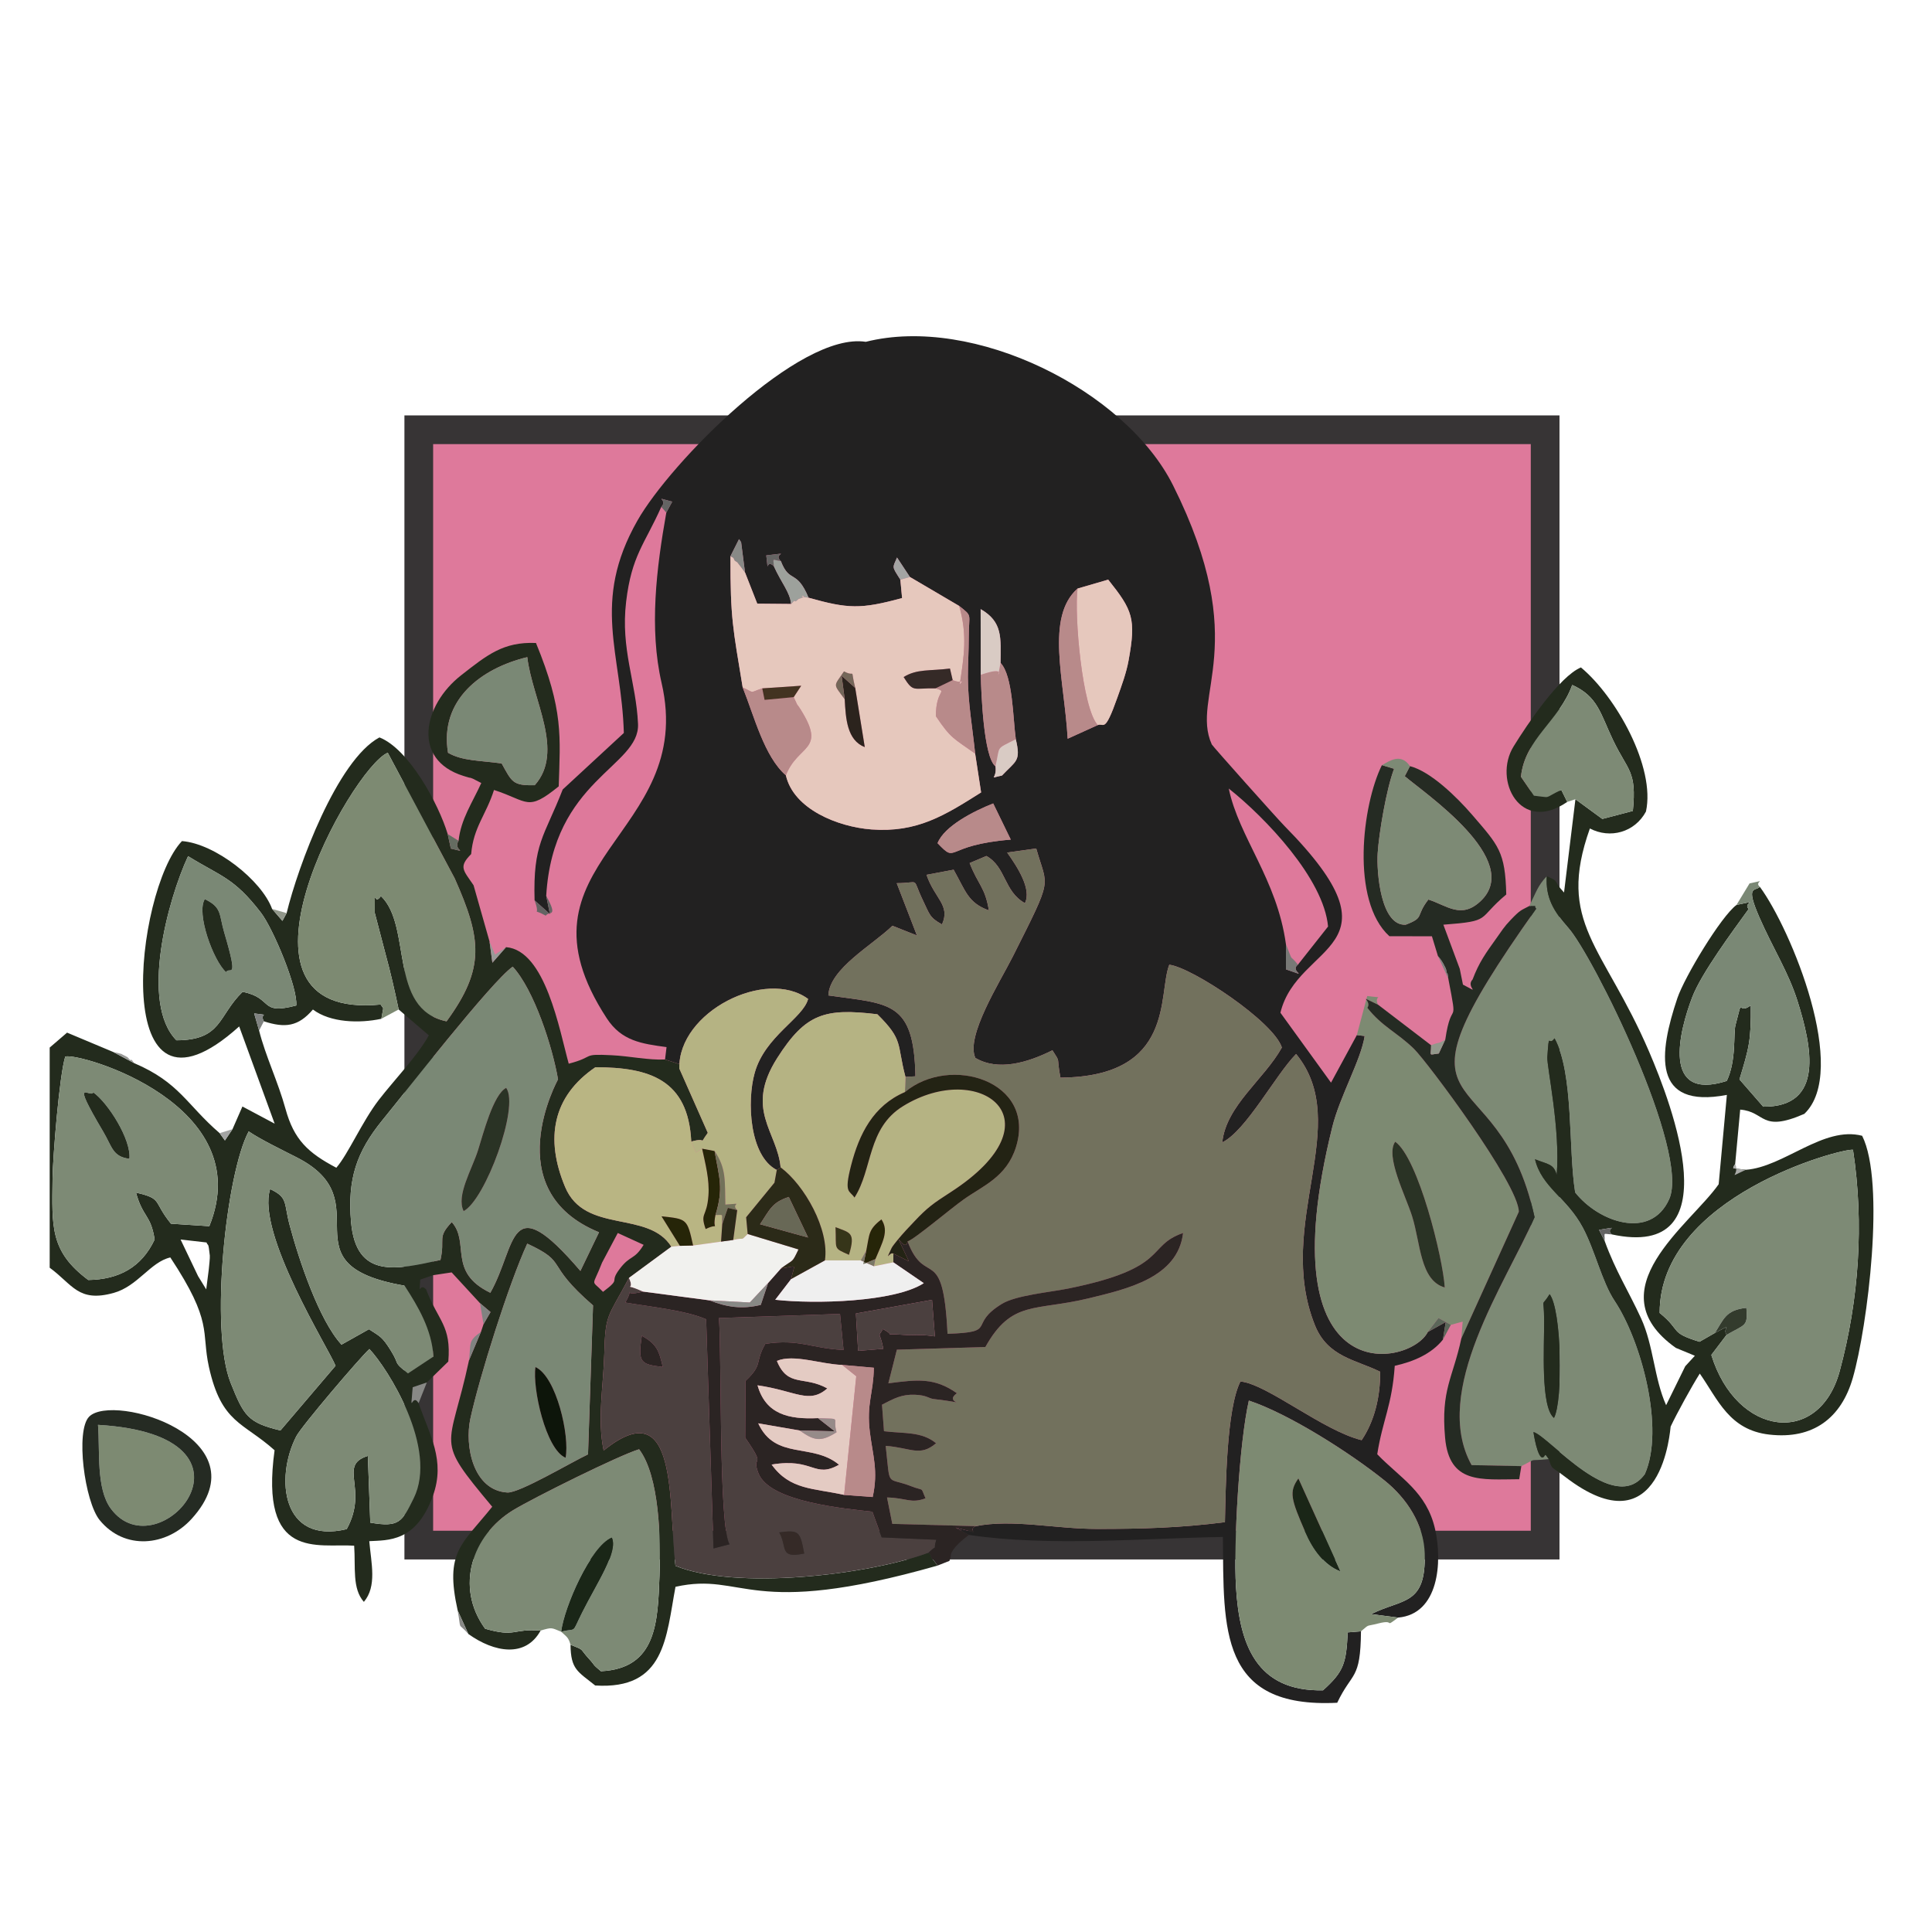 <?xml version="1.0" encoding="UTF-8"?>
<!DOCTYPE svg PUBLIC "-//W3C//DTD SVG 1.1//EN" "http://www.w3.org/Graphics/SVG/1.1/DTD/svg11.dtd">
<!-- Creator: CorelDRAW 2020 (64-Bit) -->
<svg xmlns="http://www.w3.org/2000/svg" xml:space="preserve" width="500px" height="500px" version="1.1" style="shape-rendering:geometricPrecision; text-rendering:geometricPrecision; image-rendering:optimizeQuality; fill-rule:evenodd; clip-rule:evenodd"
viewBox="0 0 500 500"
 xmlns:xlink="http://www.w3.org/1999/xlink"
 xmlns:xodm="http://www.corel.com/coreldraw/odm/2003">
 <defs>
  <style type="text/css">
   <![CDATA[
    .str0 {stroke:#373435;stroke-width:7.43;stroke-miterlimit:22.926}
    .fil21 {fill:#0D150A}
    .fil20 {fill:#1A2617}
    .fil1 {fill:#222121}
    .fil15 {fill:#232314}
    .fil3 {fill:#232B1D}
    .fil12 {fill:#252B23}
    .fil24 {fill:#262508}
    .fil19 {fill:#2A3325}
    .fil25 {fill:#2B231D}
    .fil10 {fill:#2B2423}
    .fil17 {fill:#2B2A18}
    .fil28 {fill:#333B2D}
    .fil26 {fill:#352A27}
    .fil31 {fill:#363519}
    .fil30 {fill:#433321}
    .fil8 {fill:#4B403F}
    .fil37 {fill:#5B6659}
    .fil38 {fill:#646463}
    .fil40 {fill:#656C61}
    .fil23 {fill:#686856}
    .fil2 {fill:#72715D}
    .fil29 {fill:#72725A}
    .fil34 {fill:#746759}
    .fil36 {fill:#787976}
    .fil43 {fill:#797867}
    .fil6 {fill:#7A8875}
    .fil5 {fill:#7D8A72}
    .fil4 {fill:#7D8A75}
    .fil41 {fill:#808381}
    .fil32 {fill:#888986}
    .fil39 {fill:#92988B}
    .fil33 {fill:#968B89}
    .fil42 {fill:#989997}
    .fil27 {fill:#9DA19C}
    .fil35 {fill:#A3A4A3}
    .fil44 {fill:#AAABA9}
    .fil9 {fill:#B5B383}
    .fil18 {fill:#B88A8A}
    .fil11 {fill:#B9B583}
    .fil22 {fill:#D9CBC4}
    .fil0 {fill:#DE799B}
    .fil14 {fill:#E4CBC3}
    .fil7 {fill:#E6C8BD}
    .fil16 {fill:#EFEFEF}
    .fil13 {fill:#F1F1EE}
   ]]>
  </style>
 </defs>
 <g id="Capa_x0020_1">
  <rect class="fil0 str0" x="108.38" y="111.22" width="291.5" height="288.65"/>
  <g id="_2232533058944">
   <path class="fil1" d="M242.64 218.21c1.74,-4.42 9.36,-8.29 14.4,-10.28l4.55 9.36c-17.46,1.41 -13.65,6.47 -18.95,0.92zm93.27 31.44c-2.37,1.79 3.58,3.52 -3.11,1.22l0 -6.5c-2.33,-16.91 -12.17,-27.63 -14.8,-40.3 9.44,7.48 24.61,23.37 25.7,35.72l-7.79 9.86zm-82.09 -75.01l-0.03 -17c5.75,3.31 5.2,7.41 5.15,13.92 3.21,3.36 3.19,14.33 3.95,19.75 1.36,5.8 0.08,5.5 -3.58,9.4 -3.83,0.79 -1.2,1.01 -1.68,-2.39 -3.08,-2.33 -3.69,-18.95 -3.81,-23.68zm30.28 13.01l-7.79 3.53c-0.84,-15.2 -5.82,-31.42 2.56,-38.86l7.93 -2.31c6.33,7.94 7.25,10.07 5.28,20.89 -0.6,3.3 -1.77,6.43 -2.91,9.64 -3.35,9.48 -3.45,6.44 -5.07,7.11zm-82.01 -42.43c2.26,5.89 4.05,1.95 7.17,9.47 10.24,2.87 13.46,3.01 24.2,0.09l-0.45 -4.77c-2.25,-3.54 -2.05,-2.94 -0.86,-5.73l3.33 5.04 12.76 7.5c3.61,2.85 2.45,1.8 2.47,8.34 0,3.33 -0.22,6.79 -0.22,10.05 0,6.59 1.21,13.24 1.88,19.83l1.54 10.04c-9.41,5.94 -16.54,10.46 -28.38,9.58 -8.72,-0.66 -20.16,-5.27 -22.14,-14 -5.61,-4.87 -8.18,-15.27 -11.18,-22.74 -2.55,-15.53 -3.18,-17.71 -3.17,-33.97l2.22 -4.42c0.18,0.28 0.47,0.63 0.55,0.84l1 7.79 3.17 8.07 8.75 0.08c-0.24,-2.99 -2.56,-5.53 -4.45,-9.77 -2.23,-2.18 -1.28,2.85 -1.97,-2.81 7.24,-0.78 1.41,-0.58 3.78,1.49l0 0zm-56.46 59.1c-4.82,12.36 -7.71,13.89 -7.28,28.7l3.96 3.52 -0.95 -4.71c1.77,-30.11 24.24,-33.39 23.76,-44.48 -0.48,-10.83 -4.54,-19.26 -3.08,-31.62 1.42,-11.97 4.77,-14.85 9.1,-24.55 1.99,-2.01 -2.66,-2.76 2.83,-1.35l-1.53 2.83c-2.54,14.29 -4.48,29.95 -1.22,44.09 9.19,39.74 -40.68,46.19 -14.18,86.8 3.83,5.86 8.99,6.56 15.46,7.44l-0.39 3.2 3.75 1.2 -0.06 1.12c-0.29,-14.71 22.44,-26.04 33.34,-17.99 -1.34,5.06 -11.15,9.61 -13.82,19.12 -2.07,7.3 -1.39,21.53 5.71,25.15l0.99 -0.67c-0.84,-9.3 -9.41,-14.92 -0.86,-28.33 7.36,-11.55 12.33,-12.93 25.9,-11.3 6.84,6.76 4.98,7.55 7.27,16.2l2.59 -0.14c-0.39,-19.57 -6.68,-18.68 -22.54,-20.93 0.29,-6.97 11.57,-13.11 16.58,-18.04l6.34 2.52 -5.23 -13.54c6.36,0 3.76,-1.82 6.79,4.47 1.77,3.68 1.68,4.39 4.93,6.21 2.24,-5 -1.86,-6.59 -4.01,-12.84l7.02 -1.32c3.12,5.5 3.67,8.56 9.12,10.53 -0.96,-5.98 -2.76,-6.58 -4.98,-12.25l4.34 -1.84c5.13,2.88 4.49,9.16 9.96,12.21 1.83,-3.57 -1.95,-9.4 -4.59,-13.09l7.53 -1.06c2.93,10.49 4.57,6.8 -6.1,28.03 -3.29,6.54 -12.27,20.65 -9.65,26.18 5.88,3.47 13.45,1.26 19.94,-1.98 2.27,3.57 0.95,1.19 2.07,7.08 29.84,-0.23 25.17,-21.65 28.17,-29.22 5.88,0.7 26.98,14.68 29.14,21.43 -4.61,8.28 -14.42,15.01 -15.43,24.55 6.18,-3.02 13.77,-17.47 19.11,-22.88 14.92,18.18 -5.62,43.95 4.86,70.17 3.3,8.3 10.68,8.96 16.89,12.06 0.08,6.55 -1.53,12.91 -4.79,17.71 -10.05,-2.46 -24.39,-14.48 -31.36,-15.19 -3.65,7.11 -3.81,27.57 -4.02,36.42 -11.66,1.47 -21.29,1.74 -33.1,1.74 -10.83,0 -21.86,-2.61 -31.4,-0.71 -2.81,1.31 3.19,2.48 -5.2,0.37l3.44 1.9c20.96,3.08 44.71,0.87 65.74,0.52 0.2,23.87 -1.03,44.45 29.58,42.91 3.88,-8.18 6.03,-5.7 6.15,-18.49l-3.43 0.28c-0.4,7.98 -0.96,10.1 -6.4,14.99 -17.26,0.34 -21.63,-11.84 -22.52,-26.79 -0.66,-11.15 0.86,-37.36 3.33,-48.2 10.3,3.4 26.17,13.5 35.13,20.7 5.78,4.64 10.17,11.37 10.38,18.88 0.36,13.56 -5.7,11.59 -13.85,15.69l6.98 0.9c10.52,-0.92 11.48,-14.36 9.57,-22.85 -2.19,-9.72 -9.02,-13.24 -14.98,-19.42 1.36,-8.77 3.84,-12.65 4.53,-22.89 4.89,-1.09 9.5,-3.08 12.46,-6.77l0.74 -4.57 -4.65 2.59c-4.46,8.9 -41.96,16.5 -24.71,-53.07 1.97,-7.96 7.43,-17.35 8.37,-23.53l-2.02 -0.24 -6.68 12.31 -13.1 -18.1c4.47,-18.46 32.85,-16.08 1.07,-48.31 -2.01,-2.05 -18.65,-20.71 -18.83,-21.12 -5.68,-12.58 10.66,-25.7 -10.03,-67.06 -12.34,-24.65 -51.58,-44.17 -79.51,-37.14 -17.23,-2.68 -50.62,31.31 -59.11,46.28 -12.02,21.17 -4.08,34.34 -3.51,54.95l-15.82 14.63 0 0z"/>
   <g>
    <path class="fil2" d="M234.33 278.69l-0.13 3.94c11.66,-9.79 34.11,-2.85 28.72,14.28 -2.44,7.74 -8.57,9.98 -13.53,13.51 -3.43,2.43 -12.76,10.33 -14.51,10.86 4.65,12.21 9.19,0.13 10.34,23.91 13.32,-0.43 5.09,-2.23 14.04,-7.73 3.66,-2.25 12.58,-3.04 17.23,-3.99 26.34,-5.33 20.01,-11.04 29.69,-14.37 -1.36,11.56 -14.47,14.48 -24.37,16.89 -13.94,3.4 -19.95,0.37 -26.8,12.62l-22.9 0.69 -2.2 8.7c7.61,-0.99 11.96,-1.5 17.74,2.57 -3.92,2.78 5.34,2.85 -6.04,1.49 -1.31,-0.15 -1.71,-0.98 -4.83,-1.1 -3.43,-0.13 -5.37,0.95 -8.52,2.57l0.52 6.87c5.3,0.65 9.72,0.03 13.48,3.11 -4.22,3.59 -6.51,1.16 -13.04,0.68 1.24,11.1 0,7.9 6.55,10.43 3.65,1.42 2.34,-0.04 3.76,3.15 -3.87,1.41 -4.73,-0.08 -9.97,-0.23l1.37 6.84 21.58 0.59c9.54,-1.9 20.56,0.72 31.4,0.72 11.81,0 21.44,-0.28 33.1,-1.75 0.21,-8.85 0.37,-29.31 4.02,-36.42 6.96,0.71 21.31,12.73 31.36,15.19 3.26,-4.8 4.87,-11.16 4.78,-17.71 -6.2,-3.1 -13.58,-3.76 -16.88,-12.06 -10.48,-26.22 10.06,-51.99 -4.86,-70.17 -5.34,5.41 -12.93,19.86 -19.11,22.88 1.01,-9.54 10.82,-16.27 15.43,-24.55 -2.16,-6.75 -23.26,-20.72 -29.14,-21.43 -3,7.57 1.67,28.99 -28.17,29.23 -1.12,-5.9 0.2,-3.51 -2.07,-7.09 -6.49,3.24 -14.06,5.45 -19.94,1.98 -2.62,-5.53 6.36,-19.64 9.65,-26.18 10.66,-21.23 9.03,-17.54 6.09,-28.02l-7.52 1.05c2.64,3.69 6.42,9.52 4.59,13.09 -5.48,-3.05 -4.83,-9.33 -9.96,-12.2l-4.34 1.83c2.22,5.67 4.02,6.27 4.98,12.25 -5.45,-1.97 -6,-5.03 -9.12,-10.53l-7.02 1.32c2.14,6.25 6.25,7.84 4,12.84 -3.25,-1.82 -3.15,-2.53 -4.92,-6.21 -3.03,-6.29 -0.43,-4.47 -6.79,-4.47l5.23 13.54 -6.35 -2.51c-5.01,4.92 -16.28,11.06 -16.57,18.03 15.86,2.25 22.15,1.36 22.53,20.93l-2.58 0.14 0 0z"/>
    <path class="fil3" d="M89.72 395.74c-16.78,4.03 -18.56,-13.2 -13.06,-23.99 1.29,-2.55 16.46,-20.37 18.94,-22.62 4.75,5.02 17.85,25.72 11.46,38.63 -3.01,6.07 -3.71,7.6 -11.23,6.3l-0.63 -17.27c-7.93,2.45 0.3,8.48 -5.48,18.95zm62.46 -19.35c-4.28,2 -17.8,10.06 -20.88,9.87 -8.88,-0.54 -11.08,-12.05 -9.58,-19.06 2.33,-10.81 10.02,-35.13 14.73,-45.35 10.94,5.1 4.09,4.77 17.03,15.99l-1.3 38.55 0 0zm3.88 -42.06c-3.18,-3.34 -2.8,-0.95 -0.24,-7.58l4.06 -7.65 6.69 3.06c-2.5,4.09 -3.4,2.52 -6.21,6.25 -2.89,3.82 0.67,2.16 -4.3,5.92zm-102.03 -5.8l-0.66 5.16 -2.11 -3.43 -4.53 -9.48 6.72 0.77c0.4,1.12 0.44,-0.44 0.85,3.4 0.06,0.53 -0.2,2.85 -0.27,3.58l0 0zm18.55 41.67c-8.46,-2.03 -9.45,-3.75 -12.87,-12.27 -5.52,-13.76 -1.17,-54.31 4.65,-65.12 3.1,2.11 8.73,4.83 12.43,6.72 22.51,11.44 -4,27.71 27.9,33.2 3.51,5.39 7.05,11.35 7.48,18.35l-6.59 4.36c-4.08,-3.28 -1.92,-1.9 -4.48,-5.99 -2.28,-3.65 -2.76,-3.54 -5.61,-5.45l-7.11 3.99c-5.83,-6.36 -11.02,-21.94 -13.43,-30.97 -1.54,-5.76 -0.33,-7.06 -5.04,-9.29 -3.63,11.38 15.2,41.36 16.93,45.73l-14.26 16.74 0 0zm-49.74 -38.94c-9.9,-7.38 -9.39,-13.76 -9.24,-26.23 0.06,-5.58 1.78,-26.86 3.29,-31.6 4.01,-1.02 49.99,12.51 37.28,43.91l-9.93 -0.65c-4.8,-5.94 -2.05,-6.41 -9.05,-8.05 1.82,6.57 3.83,5.63 4.83,12.15 -3.39,7.19 -9.23,10.34 -17.18,10.47l0 0zm91.15 -5.18c-11.13,2.41 -21.86,5.19 -23.14,-9.88 -0.94,-11.1 1.43,-18.1 8.13,-26.32 5.74,-7.01 28.15,-35.8 33.71,-39.71 5.55,6.04 10.3,20.76 11.73,29.18 -0.01,0.01 -15.91,28.74 10.61,39.56l-4.82 10.01c-18.8,-21.96 -16.35,-6.65 -23.31,5.65 -11.14,-5.38 -5.22,-12.95 -9.98,-18.29 -3.91,4.13 -1.65,4.12 -2.93,9.8l0 0zm-68.33 -56.85c-9.47,-9.61 -2.26,-36.33 3.01,-47.65 8.58,5.29 11.86,5.55 18.83,14.59 3.21,4.16 9.61,19.53 9.17,24.05 -9.69,2.57 -5.88,-1.98 -13.89,-3.53 -6.43,6.23 -5.26,12.49 -17.12,12.54l0 0zm57.51 -7.98l7.81 6.69c-2.78,5.15 -9,11.6 -12.95,16.72 -4.33,5.63 -7.92,14.01 -10.99,17.55 -7.38,-3.88 -10.96,-7.29 -13.14,-15.19 -1.96,-7.12 -5.17,-13.67 -6.85,-20.32l-1.27 -4.43c4.56,0.65 1.23,-0.25 2.51,2.05 5.49,1.76 8.88,1.39 12.69,-3.06 4.53,3.42 12.07,3.62 17.71,2.4 0.62,-3.65 0.69,-2.22 -0.18,-3.69 -44.3,4.35 -7.48,-61.32 1.84,-65.16l17.32 32.51c6.98,15.68 7.95,23.26 -2.1,37 -15.22,-3.13 -8.8,-24.63 -17,-32.43 -1.94,2.99 -1.5,-3.48 -1.58,4.36l2.75 10.52c1.35,4.91 2.38,9.48 3.43,14.48l0 0zm12.78 -66.43c-2.27,-13.69 8.61,-21.91 20.51,-24.75 1.26,10.92 9.75,24.38 1.93,33.14 -5.71,0.13 -5.88,-0.8 -8.56,-5.63 -5.63,-0.79 -10.16,-0.61 -13.88,-2.76zm2.73 22.77c-1.64,2.5 3.03,3.19 -2,2.02l-0.82 -3.76c-2.33,-7.76 -10.06,-22.05 -17.66,-25.01 -10.96,5.87 -21.09,33.4 -24.02,45.47l-1.09 2.01 -2.67 -3.09c-2.72,-7.44 -14.78,-16.91 -23.33,-17.56 -12.17,12.75 -19.28,78.68 14.81,47.97l9.18 25.16 -8.34 -4.44 -2.57 5.87 -1.96 2.92 -1.37 -1.9c-8.54,-7.35 -10.37,-13.1 -22.11,-18.11l-5.5 -2.92 -11.87 -4.98 -4.5 3.87 0 56.97c5.95,4.35 7.39,9.07 16.56,6.52 6.23,-1.73 9.51,-8 14.66,-9.18 11.16,16.89 7.95,19.08 9.99,28.34 3.25,14.65 8.82,14.23 16.99,21.56 -3.93,28.75 11.17,24.07 20.6,24.7 0.39,5.65 -0.55,11.07 2.51,14.54 3.42,-4.03 1.91,-9.92 1.4,-15.71 4.82,-0.29 12.11,0.32 16.46,-11.71 3.35,-9.25 -0.92,-15.86 -3.69,-24.01 -1.79,-2.95 -2.21,3.91 -1.52,-4.11l3.64 -1.24 5.56 -5.42c0.8,-9.38 -2.6,-10.4 -5.75,-18.68 -1.84,-2.02 -1.8,2.57 -1.51,-2.52l3.3 -1.14 4.83 -0.73 7.34 7.97 2.72 2.3 -1.81 3.14 -0.66 1.98 -3.1 7.36c-5.08,23.74 -9.2,19.68 6.01,37.9 -7.91,9.86 -12.33,11.59 -8.94,26.85l2.76 6.08c6.72,4.81 14.81,6.2 18.7,-0.88 -7.42,-0.55 -6.3,1.82 -14.36,-0.48 -7.89,-10.86 -3.32,-24.24 7.25,-30.68 5.3,-3.22 27.5,-14.25 32.6,-15.76 5.28,6.95 5.63,23.27 5.28,32.7 -0.45,11.99 -0.7,24.04 -15.17,24.74 -2.4,-2.01 -1.32,-1.28 -3.02,-3.15 -2.72,-2.96 -0.98,-2.14 -4.84,-3.71 0.07,6.42 1.85,6.9 6.39,10.55 18.14,1.14 18.32,-12.43 20.78,-25.54 17.88,-3.97 18.53,8.56 67.85,-5.5 -0.36,-0.37 -0.69,-0.88 -0.94,-1.23 -0.22,-0.29 -0.62,-0.41 -0.78,-1.11 -0.15,-0.59 -0.39,-0.69 -0.63,-0.99 -15.54,5.75 -49.89,9.8 -65.51,3.4 -1.88,-16.22 0.85,-45.54 -18.58,-29.84 -1.69,-7.95 -0.08,-16.73 0.15,-24.81 0.3,-10.8 0.83,-9.34 6.4,-19.86l10.97 -8.08c-6.01,-9.54 -22.38,-3.19 -27.5,-15.46 -5.23,-12.5 -3.26,-23.44 7.83,-30.98 14.07,0 24.05,3.26 24.82,19.24 4.56,-1.31 1.64,1.35 4.28,-2.26l-7.38 -16.66 0.06 -1.13 -3.75 -1.2c-4.28,0.21 -9.16,-0.88 -13.75,-1.1 -8.21,-0.42 -4.1,0.36 -11.17,2.19 -2.39,-8.62 -6.01,-29.35 -16.22,-30.16l-3.54 4.03 -0.74 -5.5 -4.13 -14.55c-2.66,-3.93 -3.95,-4.72 -0.62,-8.07 0.58,-6.96 3.83,-10.06 5.91,-16.59 8.96,2.9 8.52,5.74 16.75,-0.94 0.38,-12.81 1.28,-19.7 -5.89,-37.1 -8.47,-0.36 -12.69,3.14 -19.37,8.36 -9.84,7.68 -12.86,21.87 0.62,26.05 4.79,1.5 -2.2,-1 2.44,0.72l2.16 1.11c-2.3,5.07 -5.29,9.35 -5.88,14.95l0 0z"/>
    <path class="fil4" d="M401.04 334.94c3.11,4.01 3.53,27.44 1.13,32.02 -3.52,-2.92 -2.49,-18.29 -2.55,-25.51 -0.05,-6.33 -0.89,-2.75 1.42,-6.51l0 0zm-5.27 -100.46c2.92,0.2 0.76,-0.62 1.79,0.7 -41.94,59.08 -9.97,35.75 -0.41,79.83 -7.49,17.1 -26.89,45.08 -16.3,64.16l12.87 0.26c4.62,-2.31 1.24,-1.18 7.1,-1.82 -0.3,-0.35 -0.81,-1.32 -0.96,-1.04 -1.45,2.67 -2.75,-4.09 -3,-5.95 3.87,0.94 20.88,21.93 28.83,10.86 5.19,-11.74 -0.92,-34.44 -7.84,-44.83 -3.26,-4.88 -5.07,-13.05 -8.22,-18.95 -4.11,-7.72 -10.64,-10.45 -12.37,-17.68 3.37,1.35 4.86,1.17 5.61,4.05 1.02,-11.7 -2.58,-28.19 -2.42,-30.49 0.5,-7.13 0.25,-2.53 1.86,-4.86 5.02,9.13 3.52,28.58 5.34,39.88 6.05,7.68 19.54,12.43 24.33,1.76 5.48,-12.19 -19.68,-63.01 -26.11,-70.25 -3.74,-4.23 -5.9,-7.72 -5.57,-13.35 -2.41,2.6 -2.63,3.93 -4.53,7.72l0 0z"/>
    <path class="fil3" d="M446.85 345.45c-1.29,-1.83 2.23,-3.16 -3.03,-0.49l-3.99 2.29c-7.96,-2.47 -4.53,-2.77 -10.31,-7.46 -0.07,-30.15 47.06,-42.64 50.03,-42.23 2.92,19.2 1.52,38.88 -3.42,57.22 -5.3,19.71 -26.73,17.03 -33.24,-4.12l3.96 -5.21 0 0zm-41.25 -137.92l-1.54 -3.11c-4.86,2.27 -2.16,2.02 -7.08,1.5l-3.36 -4.89c1.02,-9.91 9.9,-14.37 13.27,-23.76 6.66,2.99 7.3,7.46 10.55,14.25 3.85,8.05 6.19,7.91 5.14,18.35l-7.9 2.07 -6.96 -5.1 -2.95 24.14c-3.11,-3.32 -0.87,-2.67 -4.47,-4.22 -0.33,5.62 1.83,9.12 5.57,13.35 6.43,7.24 31.59,58.06 26.11,70.25 -4.79,10.67 -18.28,5.92 -24.33,-1.76 -1.82,-11.3 -0.32,-30.75 -5.34,-39.88 -1.61,2.33 -1.37,-2.27 -1.86,4.86 -0.17,2.3 3.44,18.79 2.42,30.49 -0.75,-2.88 -2.24,-2.7 -5.61,-4.05 1.73,7.23 8.26,9.96 12.37,17.68 3.15,5.9 4.96,14.06 8.22,18.95 6.92,10.39 13.03,33.09 7.84,44.83 -7.95,11.07 -24.97,-9.92 -28.83,-10.86 0.25,1.86 1.55,8.62 3,5.95 0.15,-0.28 0.66,0.69 0.96,1.04 0.9,2.89 0.59,1.78 4.2,4.57 25.3,19.51 27.24,-12.76 27.34,-12.98 1.63,-3.45 5.36,-10.26 7.54,-13.72 4.69,6.69 7.6,14.61 17.99,15.79 11.38,1.31 18.65,-4.34 21.61,-14.65 3.84,-13.36 8.48,-50.65 2.42,-62.68 -10.03,-2.61 -20.25,8.09 -30.09,8.8l-3.25 -0.38c-0.04,-0.59 0.35,-0.75 0.48,-1.15l1.3 -14.04c6.61,0.52 5.23,6.05 16.59,1.1 11.68,-11.05 -3.35,-47.67 -11.5,-58.75 -1.24,1.21 -3.81,-0.55 -0.11,7.92 3.61,8.24 7.46,14.05 9.87,21.68 3.65,11.59 7.08,27.44 -8.89,27.29l-6.15 -7.06c2.45,-8.07 3.03,-10.02 2.94,-19.17 -3.63,2.75 -1.86,-3.04 -3.98,5.16 -0.57,2.28 0.28,9.11 -2.25,14.41 -16.96,5.41 -12.31,-12.87 -8.92,-21.71 2.35,-6.15 10.51,-17.13 14.59,-22.78 -1.72,-1.73 3.54,-2.41 -3.15,-1.06 -4.02,2.98 -13.46,18.67 -15.3,24.12 -4.77,14.16 -6.75,28.78 12.81,25.04l-2.12 23.12c-7.31,10.47 -32.12,27.35 -11.11,42.34l4.95 2.05 -2.49 2.71 -4.95 10.08c-3.11,-6.93 -3.24,-15.39 -6.47,-22.45 -3.29,-7.17 -6.56,-12.14 -9.43,-20.03l-1.45 -2.89c6.21,-0.96 1.3,-0.59 3.28,1.17 30.93,6.7 15.57,-33.54 9.66,-47.3 -11.82,-27.52 -24.07,-33.2 -15.32,-57.75 5.23,2.74 11.61,1.02 14.51,-4.38 2.52,-11.46 -7.72,-29.73 -16.83,-37.3 -5.55,2.33 -13.89,14.7 -17.44,20.47 -5.34,8.67 1.76,22.74 13.9,14.33l0 0z"/>
    <path class="fil5" d="M361.08 295.48c5.95,4.2 12.36,30.06 12.82,37.72 -6.4,-1.81 -6.25,-11.44 -8.44,-18.41 -1.66,-5.31 -7.03,-15.59 -4.38,-19.31l0 0zm-9.93 -27.6l2.02 0.24c-0.94,6.18 -6.4,15.57 -8.37,23.54 -17.25,69.56 20.25,61.96 24.71,53.06l2.78 -3.61 3.18 1.76 3.07 -0.84 -0.35 4.37 14.88 -32.8c-0.01,-7.13 -23.8,-38.9 -27.11,-42.14 -4.39,-4.28 -8.26,-5.75 -12.09,-10.64 1.34,-1.95 -3.12,-3.58 2.78,-0.8 -1.37,-2.64 2.33,-1.58 -2.81,-2.25l-2.69 10.11 0 0z"/>
    <path class="fil6" d="M119.99 313.43c-2.01,-3.98 2.19,-10.86 3.74,-15.8 1.31,-4.13 3.9,-14.36 7.27,-16.09 3.51,4.89 -5.44,29.01 -11.01,31.89zm-6 12.65c1.28,-5.68 -0.98,-5.67 2.93,-9.8 4.76,5.34 -1.16,12.91 9.98,18.29 6.96,-12.3 4.51,-27.61 23.31,-5.65l4.82 -10.01c-26.52,-10.82 -10.63,-39.55 -10.61,-39.56 -1.43,-8.42 -6.18,-23.14 -11.73,-29.18 -5.56,3.91 -27.97,32.7 -33.71,39.71 -6.7,8.22 -9.07,15.22 -8.13,26.32 1.28,15.07 12.01,12.29 23.14,9.88l0 0z"/>
    <path class="fil7" d="M221.33 178.03l2.47 15.32c-4.6,-1.79 -4.92,-7.39 -5.19,-12.39 -3.07,-4.2 -2.91,-3.14 -0.19,-7.2 3.27,1.74 1.48,-1.5 2.91,4.27zm-29.12 -0.11c3.36,1.49 1.43,1.42 5.06,0.23l10.08 -0.68 -1.94 2.95c1.61,3.43 0.26,0.8 1.75,3.14 6.86,10.88 -0.66,9.01 -3.77,17.1 1.98,8.73 13.42,13.34 22.14,14 11.84,0.88 18.97,-3.64 28.38,-9.58l-1.54 -10.04c-5.56,-3.99 -6.23,-3.81 -10.17,-9.7 0.01,-7.12 3.24,-6.13 -0.07,-7.2 -5.82,-0.11 -5.71,1.17 -8.27,-2.92 3.44,-2.15 6.76,-1.54 11.99,-2.2l0.7 2.99c2.64,1.17 3.11,-0.66 1.82,1.15 1.14,-7.39 2.02,-12.87 -0.13,-20.34l-12.76 -7.5 -2.47 0.69 0.45 4.77c-10.74,2.92 -13.96,2.78 -24.2,-0.09 -4.31,-0.57 1.05,-0.82 -2.54,0.3 -0.2,0.05 -0.83,0.89 -0.98,0.58 -0.16,-0.36 -0.66,0.49 -1,0.74l-8.76 -0.08 -3.16 -8.07c-0.11,-0.16 -1.7,-2.3 -2,-2.64 -0.17,-0.19 -0.73,-0.28 -0.85,-0.8 -0.14,-0.54 -0.62,-0.51 -0.93,-0.77 -0.01,16.26 0.62,18.44 3.17,33.97l0 0z"/>
    <path class="fil8" d="M201.66 396.58c5.11,-0.65 5.39,-0.34 6.47,5.47 -6.59,1.37 -4.29,-1.6 -6.47,-5.47zm-35.56 -50.9c3.82,2.19 4.4,3.68 5.43,8.08 -5.87,-0.67 -6.44,-1.18 -5.43,-8.08zm74.21 56.15c2.84,-2.72 0.95,0.17 1.99,-3.34l-14.12 -0.61 -2.41 -6.65c-7.01,-0.8 -26.56,-2.49 -29.47,-9.91 -2.05,-5.22 2.39,-0.82 -3.44,-9.24l0.08 -14.69c4.69,-4.44 2.26,-4.59 5.12,-9.6 8.81,-1.34 11.85,1.18 20.25,1.58l-0.91 -9.33 -31.33 1.07c0.72,10.3 -0.08,54.16 2.74,58.55l-4.16 1.08 -1.9 -59.31c-5.14,-2.29 -14.93,-3.31 -20.93,-4.33 3.01,-5.2 -1.85,-1.1 4.61,-2.84 -6.1,-2.73 -1.79,0.55 -3.65,-3.54 -5.57,10.51 -6.1,9.05 -6.4,19.86 -0.23,8.08 -1.84,16.86 -0.15,24.8 19.43,-15.69 16.7,13.63 18.58,29.84 15.62,6.4 49.97,2.36 65.51,-3.4l-0.01 0.01z"/>
    <path class="fil4" d="M443.82 344.96c2.26,-3.49 2.76,-5.94 8.14,-6.49 0.37,4.87 -0.16,4.15 -5.11,6.98l-3.96 5.21c6.51,21.15 27.94,23.83 33.24,4.12 4.94,-18.33 6.34,-38.02 3.42,-57.22 -2.97,-0.41 -50.1,12.09 -50.03,42.23 5.78,4.69 2.35,5 10.31,7.46l3.99 -2.28 0 -0.01z"/>
    <path class="fil5" d="M336.02 382.62l10.89 24.06c-4.16,-1.59 -7.09,-5.58 -9.06,-10.1 -3.76,-8.63 -4.31,-10.46 -1.83,-13.96zm16.2 39.56c2.41,-1.98 0.98,-1.14 4.47,-2.03 4.67,-1.2 1.24,1.37 5.15,-1.52l-6.98 -0.89c8.15,-4.1 14.21,-2.14 13.85,-15.7 -0.21,-7.51 -4.6,-14.24 -10.38,-18.88 -8.96,-7.2 -24.83,-17.3 -35.13,-20.7 -2.47,10.85 -3.99,37.05 -3.33,48.2 0.88,14.95 5.26,27.13 22.52,26.79 5.44,-4.89 6,-7.01 6.4,-14.99l3.43 -0.28 0 0z"/>
    <path class="fil9" d="M216.23 317.59c3.73,1.47 5.27,1.26 3.48,7.16 -4.21,-1.89 -3.21,-1.22 -3.48,-7.16zm-14.21 -15.47c6.17,4.57 12.67,16.06 11.47,24.07l9.29 0 1.42 -2.57c0.86,-4.26 0.47,-5.37 3.91,-8.04 2.05,3.07 0.2,6.01 -1.56,10.29l-0.37 1.83 5.02 -1.01 0 -2.26c-0.97,-0.61 -2.34,2.67 -0.44,-1.47 0.2,-0.42 1.24,-1.7 1.61,-2.15 1.34,-1.64 2.77,-3.13 4.2,-4.64 3.53,-3.76 5.01,-4.75 9.47,-7.64 28.84,-18.64 7.46,-34.45 -12.32,-22.27 -9.33,5.74 -7.84,16.3 -12.58,23.68 -1.26,-1.95 -2.78,-0.93 -0.88,-8.32 2.09,-8.13 5.74,-15.48 13.94,-18.99l0.13 -3.94c-2.29,-8.64 -0.43,-9.44 -7.27,-16.2 -13.57,-1.63 -18.54,-0.25 -25.9,11.3 -8.55,13.41 0.02,19.04 0.86,28.33l0 0z"/>
    <path class="fil4" d="M72.58 370.2l14.26 -16.74c-1.73,-4.37 -20.56,-34.35 -16.93,-45.73 4.71,2.23 3.5,3.53 5.04,9.29 2.41,9.03 7.6,24.61 13.43,30.97l7.11 -3.99c2.85,1.91 3.33,1.8 5.61,5.45 2.56,4.09 0.4,2.71 4.48,5.99l6.59 -4.36c-0.43,-7 -3.97,-12.96 -7.47,-18.35 -31.91,-5.49 -5.4,-21.76 -27.9,-33.2 -3.71,-1.89 -9.34,-4.61 -12.43,-6.72 -5.83,10.81 -10.18,51.36 -4.66,65.12 3.42,8.52 4.41,10.24 12.87,12.27l0 0z"/>
    <path class="fil5" d="M98.69 263.66l4.48 -2.41c-1.05,-5 -2.08,-9.57 -3.43,-14.48l-2.75 -10.52c0.08,-7.84 -0.36,-1.37 1.58,-4.36 8.2,7.8 1.78,29.31 17,32.43 10.05,-13.74 9.08,-21.32 2.11,-37l-17.33 -32.51c-9.32,3.84 -46.14,69.51 -1.83,65.16 0.86,1.47 0.79,0.04 0.17,3.69l0 0z"/>
    <path class="fil10" d="M217.95 353.24l8.2 0.73c-0.09,6.6 -1.95,9.25 -1.02,16.75 0.75,6 2.21,9.96 0.72,16.71l-7.39 -0.55c-7.94,-1.78 -14,-1.23 -18.76,-7.85 10.88,-1.83 10.98,3.7 17.44,0.04 -6.93,-5.76 -16.48,-1.1 -20.91,-10.71l10.71 1.85 9.08 0.2 -4.33 -3.4c-7.57,0.36 -13.52,-0.99 -15.64,-8.49 9.95,1.43 13.3,4.96 18.06,0.8 -6.04,-3.36 -10.23,-0.18 -13.05,-7.12 4.35,-1.84 11.38,0.87 16.89,1.04l0 0zm23.26 -16.84l0.74 9.45c-4.66,-0.66 -4.59,-0.13 -8.24,-0.4 -6.46,-0.51 -1.08,0.73 -5.22,-1.5 -1.39,2.51 -0.92,0.06 0.13,5.12l-6.54 0.53 -0.57 -9.67 19.7 -3.53 0 0zm-6.33 -15.12c-0.69,3.82 -5.04,-6.39 0.33,5.13l-4.01 -1.98 0 2.26 7.88 5.39c-7.6,4.93 -28.25,5.44 -38.45,4.3l4.12 -5.37c0.93,-4.26 1.73,-3.28 -2.65,-2.73l-3.31 3.75 -1.9 5.67c-4.91,1.21 -8.92,0.55 -13.27,-1.17l-17.19 -2.27c-6.46,1.74 -1.6,-2.36 -4.61,2.84 6,1.02 15.79,2.04 20.93,4.33l1.9 59.31 4.16 -1.08c-2.82,-4.39 -2.02,-48.25 -2.74,-58.55l31.33 -1.07 0.91 9.33c-8.4,-0.4 -11.44,-2.92 -20.25,-1.58 -2.86,5.01 -0.43,5.16 -5.12,9.6l-0.08 14.69c5.83,8.42 1.39,4.02 3.44,9.24 2.91,7.42 22.46,9.11 29.47,9.91l2.41 6.65 14.12 0.61c-1.04,3.51 0.85,0.62 -1.99,3.34 0.25,0.3 0.49,0.39 0.64,0.99 0.16,0.7 0.56,0.82 0.78,1.11 0.25,0.34 0.58,0.85 0.94,1.23l3.04 -1.2c0.17,-0.37 0.33,-1.36 0.41,-1.13 0.07,0.18 -1.1,-1.28 4.63,-5.59l-3.44 -1.9c8.39,2.11 2.39,0.94 5.2,-0.37l-21.58 -0.59 -1.37 -6.84c5.24,0.15 6.1,1.64 9.97,0.23 -1.42,-3.19 -0.11,-1.73 -3.76,-3.15 -6.55,-2.53 -5.31,0.67 -6.55,-10.43 6.53,0.48 8.82,2.91 13.04,-0.68 -3.76,-3.08 -8.18,-2.46 -13.48,-3.11l-0.52 -6.87c3.15,-1.62 5.09,-2.7 8.52,-2.57 3.12,0.12 3.52,0.95 4.83,1.1 11.38,1.36 2.12,1.29 6.04,-1.49 -5.78,-4.07 -10.13,-3.56 -17.74,-2.57l2.2 -8.7 22.9 -0.69c6.85,-12.25 12.86,-9.22 26.8,-12.62 9.9,-2.41 23.01,-5.33 24.37,-16.89 -9.68,3.33 -3.35,9.04 -29.69,14.37 -4.65,0.95 -13.57,1.73 -17.23,3.99 -8.95,5.5 -0.72,7.3 -14.04,7.73 -1.15,-23.78 -5.69,-11.7 -10.34,-23.91z"/>
    <path class="fil4" d="M145.23 422.29c0.77,-6.36 7.63,-22.1 13.1,-24.35 1.73,3.62 -3.85,11.77 -7.62,19.29 -3,5.97 -1.18,3.93 -5.48,5.06l0 0zm-5.33 -0.3c3,-0.88 2.74,-0.76 5.33,0.3 1.6,1.46 1.87,1.5 2.42,3.36 3.86,1.57 2.12,0.74 4.84,3.7 1.7,1.88 0.61,1.15 3.02,3.16 14.47,-0.71 14.72,-12.75 15.17,-24.74 0.35,-9.43 0,-25.75 -5.28,-32.7 -5.1,1.51 -27.3,12.54 -32.6,15.76 -10.57,6.44 -15.14,19.82 -7.25,30.68 8.06,2.3 6.93,-0.07 14.35,0.48l0 0z"/>
    <path class="fil4" d="M24.15 282.72c3.78,2.67 9.84,12.18 9.34,17.17 -4.4,-0.55 -4.43,-3.09 -6.81,-7.08 -8.77,-14.81 -3.32,-8.44 -2.53,-10.09zm-1.31 48.54c7.95,-0.13 13.79,-3.28 17.18,-10.47 -1,-6.52 -3.01,-5.58 -4.84,-12.15 7.01,1.64 4.26,2.11 9.06,8.05l9.93 0.65c12.71,-31.4 -33.27,-44.93 -37.28,-43.91 -1.51,4.74 -3.23,26.02 -3.29,31.6 -0.15,12.47 -0.66,18.85 9.24,26.23l0 0z"/>
    <path class="fil6" d="M138.58 353.8c5.44,2.48 8.9,17.88 7.79,23.46 -5.13,-2.14 -8.63,-18.09 -7.79,-23.46zm13.6 22.59l1.3 -38.55c-12.94,-11.22 -6.09,-10.89 -17.03,-15.99 -4.71,10.22 -12.4,34.54 -14.73,45.34 -1.5,7.02 0.7,18.53 9.58,19.07 3.09,0.19 16.6,-7.87 20.88,-9.87l0 0z"/>
    <path class="fil11" d="M173.75 322.64l2.2 -0.22 -4.75 -7.64c6.57,0.7 6.65,0.59 8.17,7.56l7.24 -1.01 0.31 -4.53c-0.24,-2.85 0.64,-2.35 -1.76,-2.35 -0.95,4.73 1.5,1.73 -2.54,3.62 -1.5,-4.34 0.3,-2.89 0.73,-8.63 0.3,-4.13 -0.78,-8.15 -1.64,-12.16l-1.61 1.01 -1.2 -2.85c-0.77,-15.98 -10.75,-19.24 -24.82,-19.24 -11.09,7.54 -13.06,18.48 -7.83,30.98 5.12,12.26 21.49,5.92 27.5,15.46l0 0z"/>
    <path class="fil12" d="M372.14 247.43c0.8,1.02 0.95,1.02 2.01,3.17 0.15,0.28 0.29,1.54 0.38,1.32 0.11,-0.25 0.21,0.92 0.3,1.39 2.59,13.46 0.84,4.57 -0.79,15.73l-1.68 3.61c-2.78,0.3 -1.99,0.85 -1.99,-2.14l-13.72 -10.49c-5.9,-2.78 -1.44,-1.15 -2.78,0.8 3.83,4.89 7.7,6.36 12.09,10.64 3.31,3.24 27.1,35.01 27.11,42.14l-14.88 32.8c-2.21,10.33 -5.32,13.22 -4.2,25.71 1.08,12 9.3,10.76 19.18,10.71l0.55 -3.39 -12.87 -0.26c-10.59,-19.08 8.81,-47.06 16.3,-64.16 -9.56,-44.08 -41.53,-20.75 0.41,-79.83 -1.03,-1.32 1.13,-0.5 -1.79,-0.7 -2.17,1.17 -2.19,0.86 -4.78,3.56 -1.85,1.93 -2.3,2.81 -3.8,4.89 -2.68,3.74 -4.44,6.18 -6.08,10.54 -1.95,2.02 2.6,4.03 -2.5,1.35l-0.83 -4.1 -4.24 -11.41c12.75,-0.97 8.53,-1.35 16.28,-7.82 -0.27,-11.11 -1.98,-12.65 -8.86,-20.65 -4.03,-4.66 -10.71,-11.17 -16.06,-12.56l-1.35 2.6c5.06,4.36 30.79,21.7 19.67,32.29 -5.05,4.79 -8.71,1.18 -13.56,-0.37 -3.46,4.47 -0.84,4.58 -5.85,6.51 -6.5,0.42 -7.58,-13.71 -7.27,-18.5 0.33,-5.15 2.26,-16.67 4.25,-21.85l-3.15 -0.95c-5.09,10.22 -8.16,35.1 1.93,44.28l11.01 0.02 1.56 5.12 0 0z"/>
    <path class="fil4" d="M89.72 395.74c5.78,-10.47 -2.45,-16.5 5.48,-18.95l0.63 17.27c7.52,1.3 8.22,-0.23 11.23,-6.3 6.39,-12.91 -6.71,-33.61 -11.46,-38.63 -2.48,2.25 -17.65,20.07 -18.94,22.62 -5.5,10.79 -3.72,28.02 13.06,23.99z"/>
    <path class="fil6" d="M449.4 234.2c6.69,-1.35 1.43,-0.67 3.15,1.06 -4.08,5.65 -12.24,16.63 -14.59,22.78 -3.39,8.84 -8.04,27.12 8.92,21.71 2.53,-5.3 1.68,-12.13 2.25,-14.41 2.12,-8.2 0.35,-2.41 3.98,-5.16 0.09,9.15 -0.49,11.1 -2.94,19.17l6.15 7.06c15.97,0.15 12.54,-15.7 8.89,-27.29 -2.41,-7.63 -6.26,-13.44 -9.87,-21.68 -3.7,-8.47 -1.13,-6.71 0.11,-7.92 -1.71,-1.42 2.47,-1.98 -2.67,-0.89l-3.38 5.57 0 0z"/>
    <path class="fil6" d="M58.03 241.33c3.88,13.11 1.37,8.63 0.47,10.26 -3.29,-2.94 -7.78,-15.28 -5.49,-18.89 4.5,2.18 3.62,3.88 5.02,8.63zm-12.37 27.9c11.86,-0.05 10.69,-6.31 17.12,-12.54 8.01,1.54 4.2,6.1 13.89,3.53 0.44,-4.52 -5.96,-19.89 -9.17,-24.05 -6.98,-9.04 -10.25,-9.3 -18.83,-14.59 -5.27,11.31 -12.48,38.04 -3.01,47.65l0 0z"/>
    <path class="fil9" d="M175.8 276.51l7.38 16.67c-2.64,3.61 0.27,0.95 -4.28,2.26l1.2 2.85 1.61 -1.01 3.22 0.61c3.1,4.54 2.63,7.9 2.79,13.86 5.41,-0.4 1.1,-0.37 3.07,1.43l-1.03 7.72c3.25,-0.78 1.71,0.45 3.74,-1.54l-0.4 -4.33 7.33 -8.95 0.6 -3.29c-7.1,-3.62 -7.78,-17.85 -5.71,-25.15 2.67,-9.51 12.48,-14.06 13.82,-19.11 -10.9,-8.06 -33.63,3.27 -33.34,17.98l0 0z"/>
    <path class="fil4" d="M364.9 198.28c-2.37,-3.51 -5.34,-1.31 -7.26,-0.26l3.15 0.95c-1.99,5.17 -3.92,16.69 -4.25,21.84 -0.31,4.79 0.77,18.93 7.27,18.5 5.01,-1.93 2.39,-2.04 5.85,-6.51 4.85,1.55 8.51,5.16 13.56,0.37 11.12,-10.58 -14.61,-27.93 -19.67,-32.29l1.35 -2.6z"/>
    <path class="fil4" d="M405.6 207.53l2.12 -0.69 6.96 5.11 7.9 -2.08c1.05,-10.44 -1.29,-10.3 -5.14,-18.35 -3.25,-6.79 -3.89,-11.26 -10.55,-14.25 -3.37,9.39 -12.25,13.85 -13.27,23.76l3.36 4.89c4.91,0.52 2.22,0.77 7.08,-1.5l1.54 3.11 0 0z"/>
    <path class="fil6" d="M115.95 194.82c3.72,2.15 8.25,1.97 13.88,2.76 2.68,4.83 2.85,5.76 8.56,5.63 7.82,-8.76 -0.67,-22.22 -1.93,-33.14 -11.9,2.84 -22.78,11.06 -20.51,24.75z"/>
    <path class="fil13" d="M189.76 320.9l-3.15 0.43 -7.24 1.01 -3.42 0.08 -2.2 0.22 -10.97 8.08c1.86,4.09 -2.45,0.81 3.65,3.54l17.19 2.27 10.42 0.56 4.75 -5.06 3.31 -3.75c3.45,-2.56 2.76,-1.22 4.55,-4.93l-13.15 -3.99c-2.03,1.99 -0.49,0.76 -3.74,1.54l0 0z"/>
    <path class="fil5" d="M25.36 368.75c0.55,6.52 -0.57,16.45 3.34,21.71 12.38,16.65 43.24,-18.97 -3.34,-21.71z"/>
    <path class="fil14" d="M211.69 367.01c6.55,0.28 3.6,-0.37 4.81,3.65 -4.21,2.69 -5.87,2.11 -9.56,-0.45l-10.71 -1.85c4.43,9.61 13.98,4.95 20.91,10.71 -6.46,3.66 -6.56,-1.87 -17.44,-0.04 4.76,6.62 10.82,6.07 18.76,7.85l3.14 -30.71 -3.65 -2.93c-5.51,-0.17 -12.54,-2.88 -16.89,-1.04 2.82,6.94 7.01,3.76 13.05,7.12 -4.76,4.16 -8.11,0.63 -18.06,-0.8 2.12,7.5 8.07,8.85 15.63,8.49l0.01 0z"/>
    <path class="fil15" d="M234.2 282.63c-8.2,3.51 -11.85,10.86 -13.94,18.99 -1.9,7.39 -0.39,6.37 0.88,8.31 4.74,-7.37 3.25,-17.93 12.58,-23.67 19.78,-12.18 41.16,3.63 12.32,22.27 -4.46,2.89 -5.94,3.88 -9.47,7.64 -1.43,1.51 -2.86,3 -4.2,4.64 -0.37,0.45 -1.41,1.73 -1.61,2.15 -1.9,4.14 -0.53,0.86 0.44,1.47l4.01 1.98c-5.37,-11.52 -1.02,-1.31 -0.33,-5.13 1.75,-0.53 11.08,-8.43 14.51,-10.86 4.96,-3.53 11.09,-5.77 13.53,-13.51 5.39,-17.13 -17.06,-24.07 -28.72,-14.28z"/>
    <path class="fil7" d="M278.87 152.32c-0.9,6.85 1.21,31.05 5.23,35.33 1.62,-0.67 1.72,2.37 5.07,-7.11 1.14,-3.21 2.31,-6.34 2.91,-9.64 1.97,-10.82 1.05,-12.95 -5.28,-20.89l-7.93 2.31z"/>
    <path class="fil12" d="M25.36 368.75c46.58,2.74 15.72,38.36 3.34,21.71 -3.91,-5.26 -2.79,-15.19 -3.34,-21.71zm-2.29 -2.12c-3.58,3.61 -1.18,21.98 2.73,26.78 6.4,7.85 17.27,6.83 23.78,-0.32 18.9,-20.78 -20.23,-32.76 -26.51,-26.46z"/>
    <path class="fil16" d="M204.75 331.01l-4.12 5.37c10.2,1.14 30.85,0.63 38.45,-4.3l-7.88 -5.39 -5.02 1.01 -3.4 -1.51 -9.29 0 -8.74 4.82 0 0z"/>
    <path class="fil17" d="M196.7 316.84c2.53,-3.81 3.08,-5.65 7.44,-7.07l4.99 10.5 -12.43 -3.43zm4.33 -14.05l-0.6 3.29 -7.33 8.95 0.4 4.33 13.15 3.99c-1.79,3.71 -1.1,2.37 -4.55,4.93 4.38,-0.55 3.58,-1.53 2.65,2.73l8.74 -4.82c1.2,-8.01 -5.3,-19.5 -11.47,-24.07l-0.99 0.67 0 0z"/>
    <path class="fil18" d="M203.39 200.66c3.11,-8.09 10.63,-6.22 3.77,-17.1 -1.49,-2.34 -0.14,0.29 -1.75,-3.14l-7.54 0.71 -0.6 -2.98c-3.63,1.19 -1.7,1.26 -5.06,-0.23 3,7.47 5.57,17.87 11.18,22.74l0 0z"/>
    <path class="fil18" d="M218.46 386.88l7.39 0.55c1.49,-6.75 0.03,-10.71 -0.72,-16.71 -0.93,-7.5 0.93,-10.15 1.02,-16.75l-8.2 -0.73 3.65 2.93 -3.14 30.71 0 0z"/>
    <path class="fil18" d="M284.1 187.65c-4.02,-4.28 -6.13,-28.48 -5.23,-35.33 -8.38,7.44 -3.4,23.66 -2.56,38.86l7.79 -3.53z"/>
    <path class="fil8" d="M221.51 339.93l0.57 9.67 6.53 -0.53c-1.04,-5.06 -1.51,-2.61 -0.12,-5.12 4.14,2.23 -1.24,0.99 5.22,1.5 3.65,0.27 3.58,-0.27 8.24,0.4l-0.74 -9.45 -19.7 3.53 0 0z"/>
    <path class="fil19" d="M373.9 333.2c-0.46,-7.66 -6.87,-33.52 -12.82,-37.72 -2.65,3.72 2.72,14 4.38,19.31 2.19,6.97 2.04,16.6 8.44,18.41l0 0z"/>
    <path class="fil18" d="M253.82 174.64c0.12,4.73 0.73,21.35 3.81,23.68 1.29,-5.52 -0.14,-4.24 5.26,-7.01 -0.76,-5.42 -0.74,-16.39 -3.95,-19.75l-0.61 3.12c-0.08,-0.06 1.7,-2.18 -4.51,-0.04l0 0z"/>
    <path class="fil18" d="M246.55 176.01l-4.42 2.13c3.31,1.07 0.09,0.08 0.07,7.2 3.94,5.89 4.61,5.71 10.17,9.7 -0.67,-6.59 -1.88,-13.24 -1.88,-19.83 0,-3.26 0.22,-6.72 0.22,-10.05 -0.02,-6.54 1.14,-5.49 -2.47,-8.34 2.15,7.47 1.27,12.95 0.13,20.34 1.29,-1.81 0.82,0.02 -1.82,-1.15z"/>
    <path class="fil19" d="M119.99 313.43c5.57,-2.88 14.52,-27 11.01,-31.89 -3.37,1.73 -5.96,11.96 -7.27,16.09 -1.55,4.94 -5.75,11.82 -3.74,15.8z"/>
    <path class="fil18" d="M242.64 218.21c5.3,5.55 1.49,0.49 18.95,-0.92l-4.55 -9.36c-5.04,1.99 -12.66,5.86 -14.4,10.28z"/>
    <path class="fil3" d="M402.17 366.96c2.4,-4.58 1.98,-28.01 -1.13,-32.02 -2.31,3.76 -1.47,0.18 -1.42,6.51 0.06,7.22 -0.97,22.59 2.55,25.51l0 0z"/>
    <path class="fil20" d="M145.23 422.29c4.3,-1.13 2.48,0.91 5.48,-5.06 3.77,-7.52 9.35,-15.67 7.63,-19.29 -5.48,2.25 -12.34,17.99 -13.11,24.35l0 0z"/>
    <path class="fil21" d="M138.58 353.8c-0.84,5.37 2.66,21.32 7.79,23.46 1.11,-5.58 -2.35,-20.98 -7.79,-23.46z"/>
    <path class="fil20" d="M346.91 406.68l-10.89 -24.06c-2.48,3.5 -1.93,5.33 1.83,13.96 1.97,4.52 4.9,8.51 9.06,10.1z"/>
    <path class="fil3" d="M33.49 299.89c0.5,-4.99 -5.56,-14.5 -9.34,-17.17 -0.79,1.65 -6.24,-4.72 2.53,10.09 2.38,3.99 2.41,6.53 6.81,7.08z"/>
    <path class="fil3" d="M58.5 251.59c0.9,-1.63 3.41,2.85 -0.47,-10.26 -1.4,-4.75 -0.52,-6.45 -5.02,-8.63 -2.29,3.61 2.2,15.95 5.49,18.89z"/>
    <path class="fil22" d="M253.82 174.64c6.21,-2.14 4.43,-0.02 4.51,0.05l0.61 -3.13c0.05,-6.51 0.6,-10.61 -5.15,-13.92l0.03 17 0 0z"/>
    <path class="fil23" d="M196.7 316.84l12.43 3.43 -4.99 -10.5c-4.36,1.42 -4.91,3.26 -7.44,7.07z"/>
    <path class="fil24" d="M185.16 314.45c2.14,-6.95 0.99,-9.61 -0.23,-16.56l-3.22 -0.61c0.86,4.01 1.94,8.03 1.63,12.16 -0.42,5.74 -2.23,4.29 -0.72,8.63 4.04,-1.89 1.59,1.11 2.54,-3.62l0 0z"/>
    <path class="fil25" d="M218.61 180.96c0.27,5 0.59,10.6 5.19,12.39l-2.47 -15.32 -3.52 -3.15 0.8 6.08 0 0z"/>
    <path class="fil26" d="M242.13 178.14l4.42 -2.13 -0.7 -2.99c-5.23,0.66 -8.55,0.05 -11.99,2.2 2.56,4.09 2.45,2.81 8.27,2.92l0 0z"/>
    <path class="fil27" d="M204.73 156.31c0.35,-0.25 0.84,-1.1 1.01,-0.74 0.15,0.31 0.78,-0.53 0.98,-0.58 3.59,-1.12 -1.77,-0.87 2.54,-0.3 -3.12,-7.52 -4.91,-3.58 -7.17,-9.47 -2.41,-0.35 -1.94,-0.95 -1.82,1.32 1.9,4.24 4.22,6.78 4.46,9.77l0 0z"/>
    <path class="fil22" d="M257.63 198.32c0.48,3.4 -2.15,3.18 1.68,2.39 3.66,-3.9 4.94,-3.6 3.58,-9.4 -5.4,2.77 -3.97,1.49 -5.26,7.01l0 0z"/>
    <path class="fil24" d="M224.2 323.62l-0.72 3.49 3.07 -1.24c1.76,-4.28 3.61,-7.22 1.56,-10.29 -3.44,2.67 -3.05,3.78 -3.91,8.04z"/>
    <path class="fil24" d="M175.95 322.42l3.42 -0.08c-1.52,-6.97 -1.6,-6.86 -8.17,-7.56l4.75 7.64z"/>
    <path class="fil28" d="M443.82 344.96c5.26,-2.67 1.74,-1.34 3.03,0.49 4.95,-2.83 5.48,-2.11 5.11,-6.98 -5.39,0.55 -5.88,3 -8.14,6.49z"/>
    <path class="fil10" d="M171.53 353.76c-1.03,-4.4 -1.61,-5.89 -5.43,-8.08 -1.01,6.9 -0.44,7.41 5.43,8.08z"/>
    <path class="fil26" d="M201.66 396.58c2.18,3.87 -0.12,6.84 6.47,5.47 -1.08,-5.81 -1.36,-6.12 -6.47,-5.47z"/>
    <path class="fil29" d="M185.16 314.45c2.4,0 1.52,-0.5 1.76,2.35l1.45 -4.2 2.42 0.58c-1.97,-1.8 2.34,-1.83 -3.07,-1.43 -0.16,-5.96 0.31,-9.32 -2.79,-13.86 1.22,6.95 2.37,9.61 0.23,16.56z"/>
    <polygon class="fil17" points="186.92,316.8 186.61,321.33 189.76,320.9 190.79,313.18 188.37,312.6 "/>
    <polygon class="fil30" points="205.41,180.42 207.35,177.47 197.27,178.15 197.87,181.13 "/>
    <path class="fil31" d="M219.71 324.75c1.79,-5.9 0.25,-5.69 -3.48,-7.16 0.27,5.94 -0.73,5.27 3.48,7.16z"/>
    <path class="fil32" d="M183.62 336.53c4.35,1.72 8.35,2.38 13.27,1.17l1.9 -5.67 -4.75 5.06 -10.42 -0.56 0 0z"/>
    <path class="fil33" d="M206.94 370.21c3.69,2.56 5.35,3.14 9.56,0.45 -1.21,-4.02 1.74,-3.37 -4.81,-3.64l4.33 3.4 -9.08 -0.21 0 0z"/>
    <path class="fil32" d="M189.04 143.95c0.31,0.26 0.79,0.23 0.93,0.77 0.12,0.52 0.68,0.61 0.85,0.8 0.3,0.34 1.88,2.48 1.99,2.64l-1 -7.79c-0.08,-0.21 -0.37,-0.56 -0.55,-0.84l-2.22 4.42 0 0z"/>
    <path class="fil34" d="M218.61 180.96l-0.8 -6.08 3.52 3.15c-1.43,-5.77 0.36,-2.53 -2.91,-4.27 -2.72,4.06 -2.88,3 0.19,7.2l0 0z"/>
    <path class="fil35" d="M233.01 150.01l2.47 -0.69 -3.33 -5.04c-1.19,2.79 -1.39,2.19 0.86,5.73z"/>
    <path class="fil32" d="M108.34 363.13l2.12 -5.35 -3.65 1.24c-0.68,8.02 -0.26,1.15 1.53,4.11z"/>
    <path class="fil36" d="M335.91 249.65c-2.52,-3.13 -0.98,0.02 -3.11,-5.28l0 6.5c6.69,2.3 0.74,0.57 3.11,-1.22z"/>
    <polygon class="fil37" points="369.51,344.72 374.16,342.13 373.42,346.7 375.47,342.87 372.29,341.11 "/>
    <path class="fil38" d="M138.35 233.02c1.76,4.71 -1.21,1.68 2.9,3.96 0.76,-1.3 3.32,0.69 0.11,-5.14l0.95 4.7 -3.96 -3.52 0 0z"/>
    <path class="fil39" d="M370.37 270.51c0,2.99 -0.79,2.44 1.99,2.14l1.68 -3.61c-2.07,1.28 -1.16,0.45 -3.67,1.47z"/>
    <path class="fil38" d="M200.28 146.54c-0.13,-2.27 -0.6,-1.67 1.81,-1.32 -2.37,-2.07 3.46,-2.28 -3.78,-1.49 0.69,5.66 -0.26,0.63 1.97,2.81l0 0z"/>
    <path class="fil40" d="M118.68 217.59l-2.82 -1.74 0.82 3.76c5.03,1.17 0.36,0.48 2,-2.02l0 0z"/>
    <polygon class="fil41" points="125.13,342.69 126.95,339.56 124.23,337.26 "/>
    <path class="fil41" d="M121.38 352.04l3.09 -7.36c-3.42,2.45 -2.56,2.85 -3.09,7.36z"/>
    <path class="fil41" d="M67.05 266.7l1.24 -2.38c-1.28,-2.3 2.05,-1.4 -2.51,-2.05l1.27 4.43z"/>
    <path class="fil38" d="M172.44 132.66l1.53 -2.83c-5.49,-1.41 -0.84,-0.66 -2.83,1.35l1.3 1.48z"/>
    <polygon class="fil42" points="130.97,245.12 128.12,247.04 126.69,243.64 127.43,249.15 "/>
    <path class="fil38" d="M415.29 321.18c0.03,-2.41 -0.58,-1.83 1.83,-1.72 -1.98,-1.76 2.93,-2.13 -3.28,-1.17l1.45 2.89 0 0z"/>
    <polygon class="fil39" points="74.18,236.31 70.42,235.23 73.09,238.32 "/>
    <polygon class="fil35" points="56.84,293.25 58.21,295.15 60.17,292.23 "/>
    <path class="fil32" d="M121.21 422.87l-2.77 -6.08c1.05,5.7 -0.21,2.72 2.77,6.08z"/>
    <polygon class="fil43" points="222.78,326.19 226.18,327.7 226.55,325.87 223.48,327.11 224.2,323.62 "/>
    <path class="fil42" d="M34.73 275.14c-0.29,-0.28 -0.67,-1.13 -0.85,-0.83 -0.18,0.29 -0.68,-0.62 -0.92,-0.74 -2.58,-1.25 -0.27,-0.47 -3.73,-1.35l5.5 2.92 0 0z"/>
    <path class="fil41" d="M374.83 253.31c-0.09,-0.47 -0.19,-1.64 -0.3,-1.39 -0.09,0.22 -0.23,-1.04 -0.38,-1.32 -1.06,-2.15 -1.21,-2.15 -2.01,-3.17l2.69 5.88z"/>
    <path class="fil44" d="M451.83 302.74c-5.3,2.4 -1.47,1.41 -2.76,-1.53 -0.14,0.4 -0.53,0.56 -0.49,1.15l3.25 0.38z"/>
   </g>
  </g>
 </g>
</svg>
